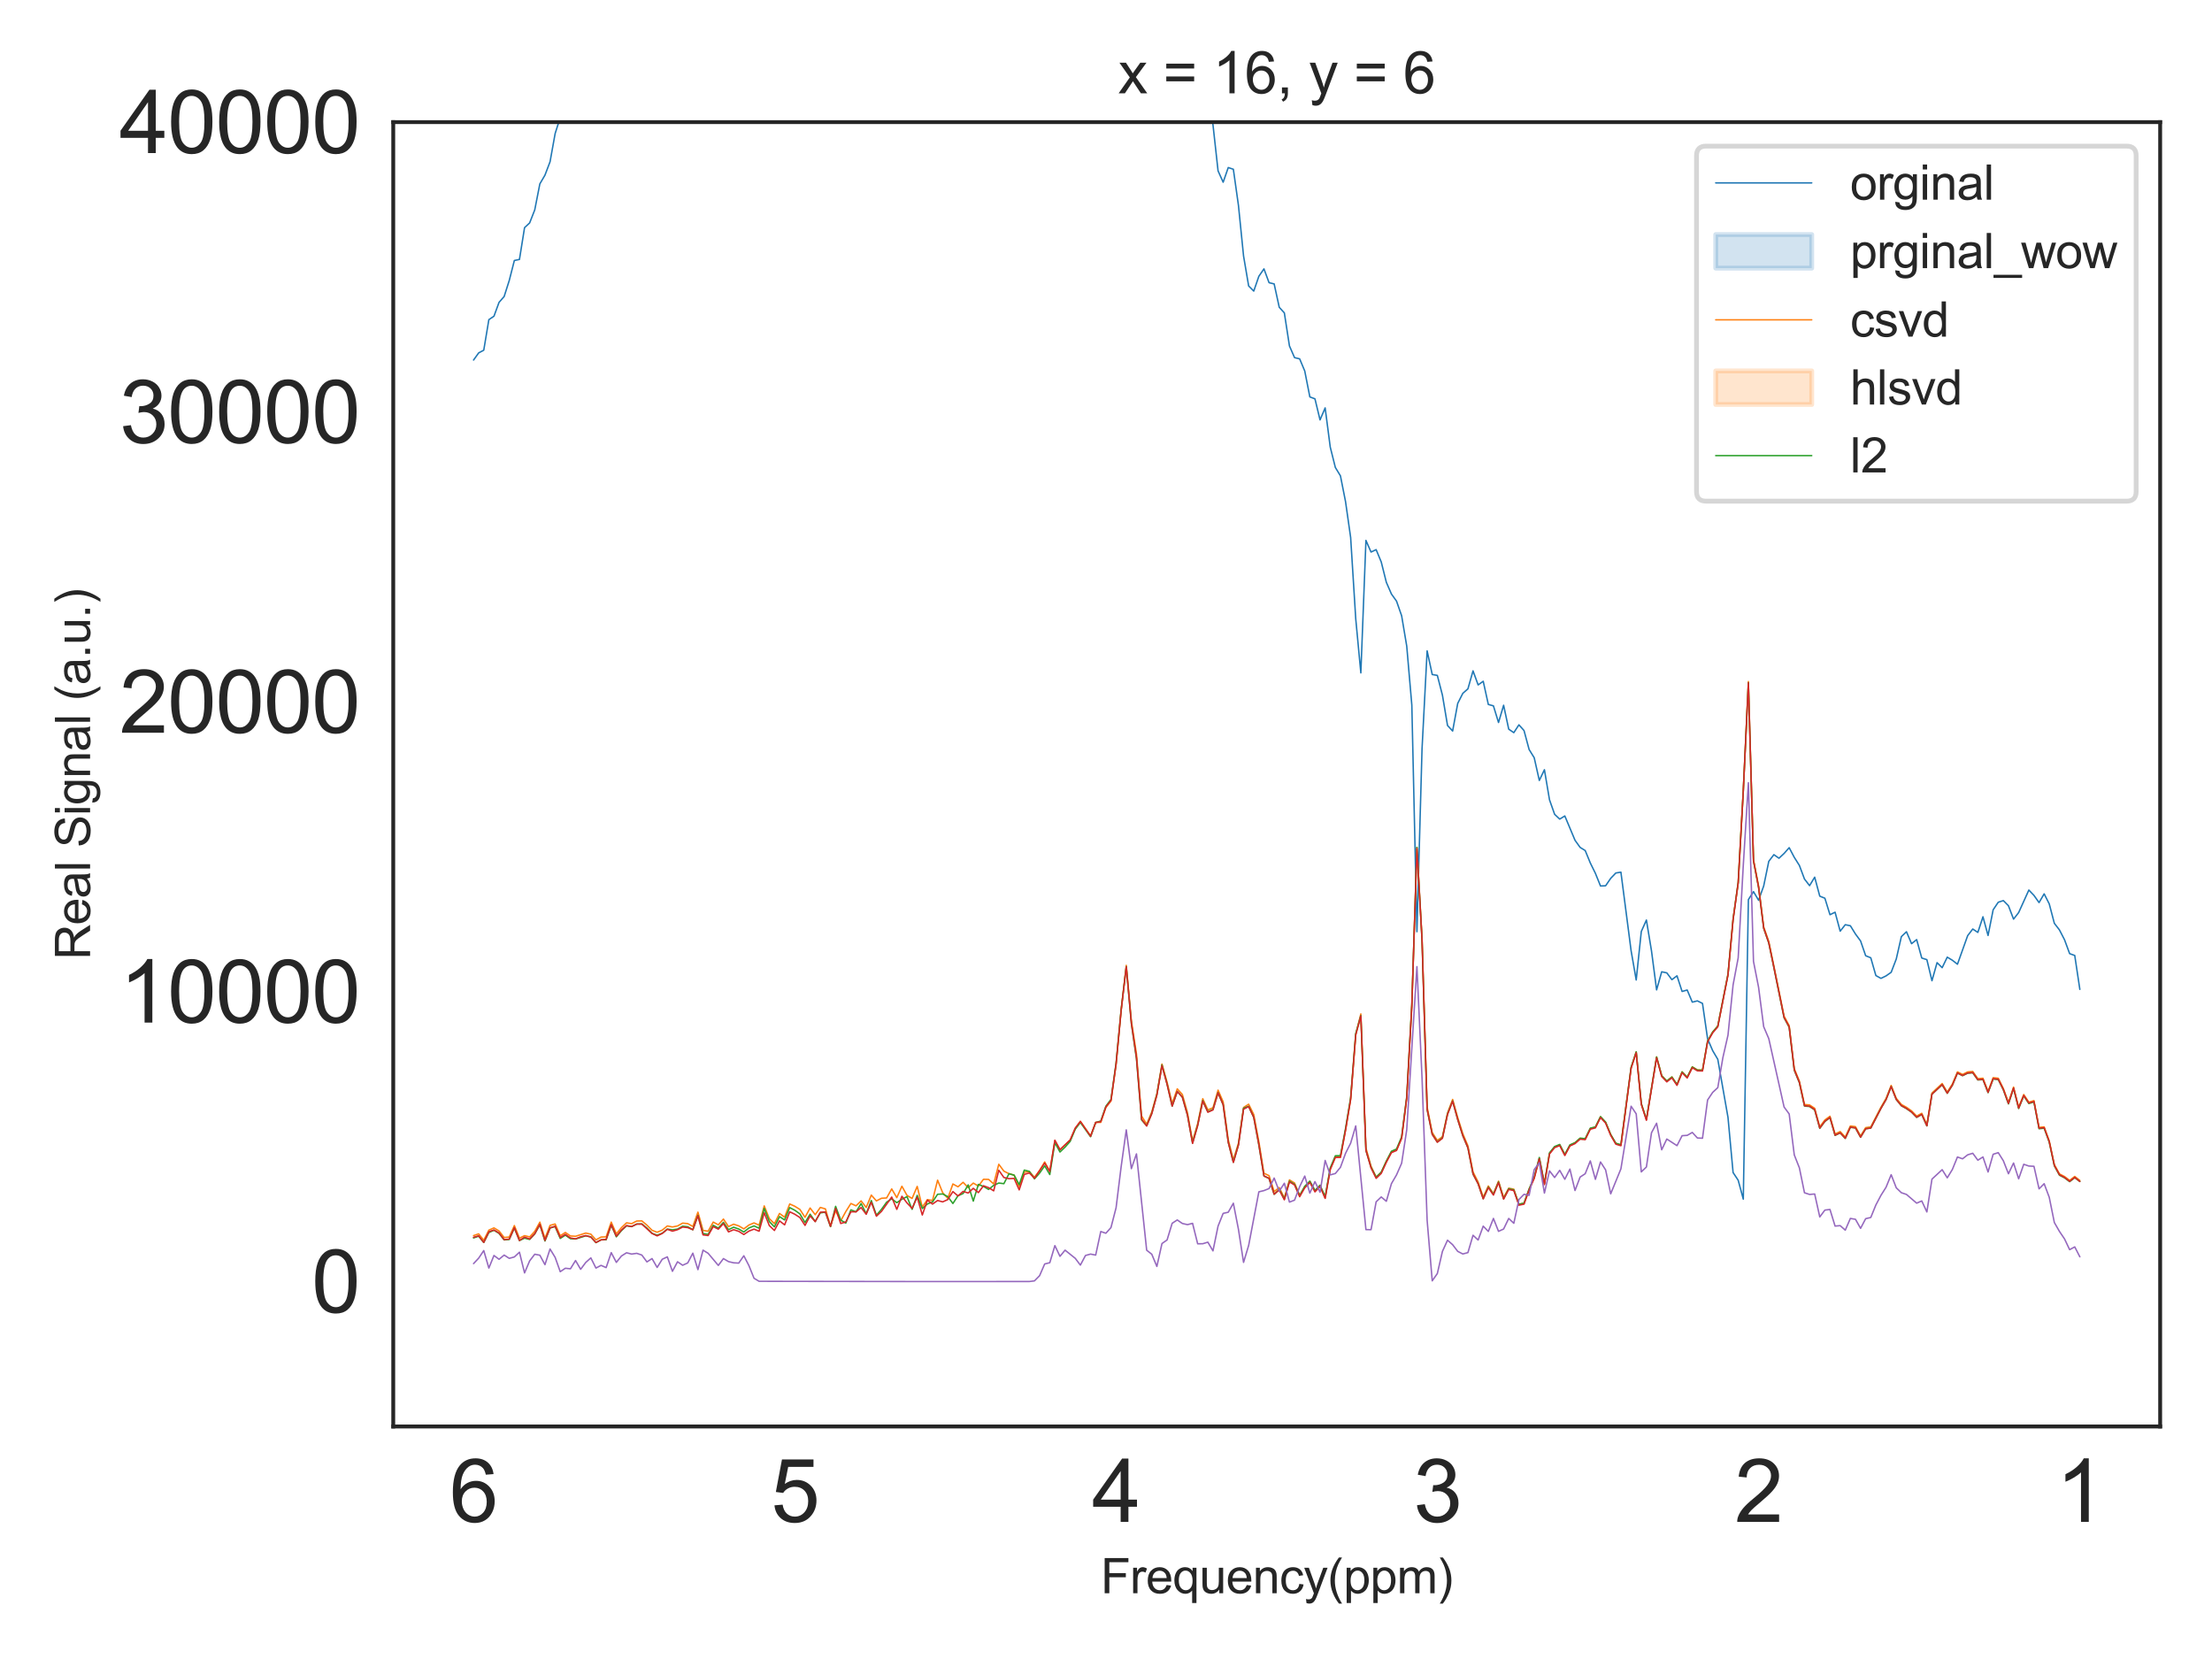 <?xml version="1.0" encoding="utf-8" standalone="no"?>
<!DOCTYPE svg PUBLIC "-//W3C//DTD SVG 1.1//EN"
  "http://www.w3.org/Graphics/SVG/1.1/DTD/svg11.dtd">
<svg xmlns:xlink="http://www.w3.org/1999/xlink" width="460.8pt" height="345.6pt" viewBox="0 0 460.8 345.6" xmlns="http://www.w3.org/2000/svg" version="1.1">
 <defs>
  <style type="text/css">*{stroke-linejoin: round; stroke-linecap: butt}</style>
 </defs>
 <g id="figure_1">
  <g id="patch_1">
   <path d="M 0 345.6 
L 460.8 345.6 
L 460.8 0 
L 0 0 
z
" style="fill: #ffffff"/>
  </g>
  <g id="axes_1">
   <g id="patch_2">
    <path d="M 81.92 297.16 
L 450 297.16 
L 450 25.44 
L 81.92 25.44 
z
" style="fill: #ffffff"/>
   </g>
   <g id="matplotlib.axis_1">
    <g id="xtick_1">
     <g id="text_1">
      <!-- 1 -->
      <g style="fill: #262626" transform="translate(428.264 317.044) scale(0.18 -0.18)">
       <defs>
        <path id="ArialMT-31" d="M 2384 0 
L 1822 0 
L 1822 3584 
Q 1619 3391 1289 3197 
Q 959 3003 697 2906 
L 697 3450 
Q 1169 3672 1522 3987 
Q 1875 4303 2022 4600 
L 2384 4600 
L 2384 0 
z
" transform="scale(0.016)"/>
       </defs>
       <use xlink:href="#ArialMT-31"/>
      </g>
     </g>
    </g>
    <g id="xtick_2">
     <g id="text_2">
      <!-- 2 -->
      <g style="fill: #262626" transform="translate(361.341 317.044) scale(0.18 -0.18)">
       <defs>
        <path id="ArialMT-32" d="M 3222 541 
L 3222 0 
L 194 0 
Q 188 203 259 391 
Q 375 700 629 1000 
Q 884 1300 1366 1694 
Q 2113 2306 2375 2664 
Q 2638 3022 2638 3341 
Q 2638 3675 2398 3904 
Q 2159 4134 1775 4134 
Q 1369 4134 1125 3890 
Q 881 3647 878 3216 
L 300 3275 
Q 359 3922 746 4261 
Q 1134 4600 1788 4600 
Q 2447 4600 2831 4234 
Q 3216 3869 3216 3328 
Q 3216 3053 3103 2787 
Q 2991 2522 2730 2228 
Q 2469 1934 1863 1422 
Q 1356 997 1212 845 
Q 1069 694 975 541 
L 3222 541 
z
" transform="scale(0.016)"/>
       </defs>
       <use xlink:href="#ArialMT-32"/>
      </g>
     </g>
    </g>
    <g id="xtick_3">
     <g id="text_3">
      <!-- 3 -->
      <g style="fill: #262626" transform="translate(294.417 317.044) scale(0.18 -0.18)">
       <defs>
        <path id="ArialMT-33" d="M 269 1209 
L 831 1284 
Q 928 806 1161 595 
Q 1394 384 1728 384 
Q 2125 384 2398 659 
Q 2672 934 2672 1341 
Q 2672 1728 2419 1979 
Q 2166 2231 1775 2231 
Q 1616 2231 1378 2169 
L 1441 2663 
Q 1497 2656 1531 2656 
Q 1891 2656 2178 2843 
Q 2466 3031 2466 3422 
Q 2466 3731 2256 3934 
Q 2047 4138 1716 4138 
Q 1388 4138 1169 3931 
Q 950 3725 888 3313 
L 325 3413 
Q 428 3978 793 4289 
Q 1159 4600 1703 4600 
Q 2078 4600 2393 4439 
Q 2709 4278 2876 4000 
Q 3044 3722 3044 3409 
Q 3044 3113 2884 2869 
Q 2725 2625 2413 2481 
Q 2819 2388 3044 2092 
Q 3269 1797 3269 1353 
Q 3269 753 2831 336 
Q 2394 -81 1725 -81 
Q 1122 -81 723 278 
Q 325 638 269 1209 
z
" transform="scale(0.016)"/>
       </defs>
       <use xlink:href="#ArialMT-33"/>
      </g>
     </g>
    </g>
    <g id="xtick_4">
     <g id="text_4">
      <!-- 4 -->
      <g style="fill: #262626" transform="translate(227.493 317.044) scale(0.18 -0.18)">
       <defs>
        <path id="ArialMT-34" d="M 2069 0 
L 2069 1097 
L 81 1097 
L 81 1613 
L 2172 4581 
L 2631 4581 
L 2631 1613 
L 3250 1613 
L 3250 1097 
L 2631 1097 
L 2631 0 
L 2069 0 
z
M 2069 1613 
L 2069 3678 
L 634 1613 
L 2069 1613 
z
" transform="scale(0.016)"/>
       </defs>
       <use xlink:href="#ArialMT-34"/>
      </g>
     </g>
    </g>
    <g id="xtick_5">
     <g id="text_5">
      <!-- 5 -->
      <g style="fill: #262626" transform="translate(160.57 317.044) scale(0.18 -0.18)">
       <defs>
        <path id="ArialMT-35" d="M 266 1200 
L 856 1250 
Q 922 819 1161 601 
Q 1400 384 1738 384 
Q 2144 384 2425 690 
Q 2706 997 2706 1503 
Q 2706 1984 2436 2262 
Q 2166 2541 1728 2541 
Q 1456 2541 1237 2417 
Q 1019 2294 894 2097 
L 366 2166 
L 809 4519 
L 3088 4519 
L 3088 3981 
L 1259 3981 
L 1013 2750 
Q 1425 3038 1878 3038 
Q 2478 3038 2890 2622 
Q 3303 2206 3303 1553 
Q 3303 931 2941 478 
Q 2500 -78 1738 -78 
Q 1113 -78 717 272 
Q 322 622 266 1200 
z
" transform="scale(0.016)"/>
       </defs>
       <use xlink:href="#ArialMT-35"/>
      </g>
     </g>
    </g>
    <g id="xtick_6">
     <g id="text_6">
      <!-- 6 -->
      <g style="fill: #262626" transform="translate(93.646 317.044) scale(0.18 -0.18)">
       <defs>
        <path id="ArialMT-36" d="M 3184 3459 
L 2625 3416 
Q 2550 3747 2413 3897 
Q 2184 4138 1850 4138 
Q 1581 4138 1378 3988 
Q 1113 3794 959 3422 
Q 806 3050 800 2363 
Q 1003 2672 1297 2822 
Q 1591 2972 1913 2972 
Q 2475 2972 2870 2558 
Q 3266 2144 3266 1488 
Q 3266 1056 3080 686 
Q 2894 316 2569 119 
Q 2244 -78 1831 -78 
Q 1128 -78 684 439 
Q 241 956 241 2144 
Q 241 3472 731 4075 
Q 1159 4600 1884 4600 
Q 2425 4600 2770 4297 
Q 3116 3994 3184 3459 
z
M 888 1484 
Q 888 1194 1011 928 
Q 1134 663 1356 523 
Q 1578 384 1822 384 
Q 2178 384 2434 671 
Q 2691 959 2691 1453 
Q 2691 1928 2437 2201 
Q 2184 2475 1800 2475 
Q 1419 2475 1153 2201 
Q 888 1928 888 1484 
z
" transform="scale(0.016)"/>
       </defs>
       <use xlink:href="#ArialMT-36"/>
      </g>
     </g>
    </g>
    <g id="text_7">
     <!-- Frequency(ppm) -->
     <g style="fill: #262626" transform="translate(229.283 331.901) scale(0.1 -0.1)">
      <defs>
       <path id="ArialMT-46" d="M 525 0 
L 525 4581 
L 3616 4581 
L 3616 4041 
L 1131 4041 
L 1131 2622 
L 3281 2622 
L 3281 2081 
L 1131 2081 
L 1131 0 
L 525 0 
z
" transform="scale(0.016)"/>
       <path id="ArialMT-72" d="M 416 0 
L 416 3319 
L 922 3319 
L 922 2816 
Q 1116 3169 1280 3281 
Q 1444 3394 1641 3394 
Q 1925 3394 2219 3213 
L 2025 2691 
Q 1819 2813 1613 2813 
Q 1428 2813 1281 2702 
Q 1134 2591 1072 2394 
Q 978 2094 978 1738 
L 978 0 
L 416 0 
z
" transform="scale(0.016)"/>
       <path id="ArialMT-65" d="M 2694 1069 
L 3275 997 
Q 3138 488 2766 206 
Q 2394 -75 1816 -75 
Q 1088 -75 661 373 
Q 234 822 234 1631 
Q 234 2469 665 2931 
Q 1097 3394 1784 3394 
Q 2450 3394 2872 2941 
Q 3294 2488 3294 1666 
Q 3294 1616 3291 1516 
L 816 1516 
Q 847 969 1125 678 
Q 1403 388 1819 388 
Q 2128 388 2347 550 
Q 2566 713 2694 1069 
z
M 847 1978 
L 2700 1978 
Q 2663 2397 2488 2606 
Q 2219 2931 1791 2931 
Q 1403 2931 1139 2672 
Q 875 2413 847 1978 
z
" transform="scale(0.016)"/>
       <path id="ArialMT-71" d="M 2538 -1272 
L 2538 353 
Q 2406 169 2170 47 
Q 1934 -75 1669 -75 
Q 1078 -75 651 397 
Q 225 869 225 1691 
Q 225 2191 398 2587 
Q 572 2984 901 3189 
Q 1231 3394 1625 3394 
Q 2241 3394 2594 2875 
L 2594 3319 
L 3100 3319 
L 3100 -1272 
L 2538 -1272 
z
M 803 1669 
Q 803 1028 1072 708 
Q 1341 388 1716 388 
Q 2075 388 2334 692 
Q 2594 997 2594 1619 
Q 2594 2281 2320 2615 
Q 2047 2950 1678 2950 
Q 1313 2950 1058 2639 
Q 803 2328 803 1669 
z
" transform="scale(0.016)"/>
       <path id="ArialMT-75" d="M 2597 0 
L 2597 488 
Q 2209 -75 1544 -75 
Q 1250 -75 995 37 
Q 741 150 617 320 
Q 494 491 444 738 
Q 409 903 409 1263 
L 409 3319 
L 972 3319 
L 972 1478 
Q 972 1038 1006 884 
Q 1059 663 1231 536 
Q 1403 409 1656 409 
Q 1909 409 2131 539 
Q 2353 669 2445 892 
Q 2538 1116 2538 1541 
L 2538 3319 
L 3100 3319 
L 3100 0 
L 2597 0 
z
" transform="scale(0.016)"/>
       <path id="ArialMT-6e" d="M 422 0 
L 422 3319 
L 928 3319 
L 928 2847 
Q 1294 3394 1984 3394 
Q 2284 3394 2536 3286 
Q 2788 3178 2913 3003 
Q 3038 2828 3088 2588 
Q 3119 2431 3119 2041 
L 3119 0 
L 2556 0 
L 2556 2019 
Q 2556 2363 2490 2533 
Q 2425 2703 2258 2804 
Q 2091 2906 1866 2906 
Q 1506 2906 1245 2678 
Q 984 2450 984 1813 
L 984 0 
L 422 0 
z
" transform="scale(0.016)"/>
       <path id="ArialMT-63" d="M 2588 1216 
L 3141 1144 
Q 3050 572 2676 248 
Q 2303 -75 1759 -75 
Q 1078 -75 664 370 
Q 250 816 250 1647 
Q 250 2184 428 2587 
Q 606 2991 970 3192 
Q 1334 3394 1763 3394 
Q 2303 3394 2647 3120 
Q 2991 2847 3088 2344 
L 2541 2259 
Q 2463 2594 2264 2762 
Q 2066 2931 1784 2931 
Q 1359 2931 1093 2626 
Q 828 2322 828 1663 
Q 828 994 1084 691 
Q 1341 388 1753 388 
Q 2084 388 2306 591 
Q 2528 794 2588 1216 
z
" transform="scale(0.016)"/>
       <path id="ArialMT-79" d="M 397 -1278 
L 334 -750 
Q 519 -800 656 -800 
Q 844 -800 956 -737 
Q 1069 -675 1141 -563 
Q 1194 -478 1313 -144 
Q 1328 -97 1363 -6 
L 103 3319 
L 709 3319 
L 1400 1397 
Q 1534 1031 1641 628 
Q 1738 1016 1872 1384 
L 2581 3319 
L 3144 3319 
L 1881 -56 
Q 1678 -603 1566 -809 
Q 1416 -1088 1222 -1217 
Q 1028 -1347 759 -1347 
Q 597 -1347 397 -1278 
z
" transform="scale(0.016)"/>
       <path id="ArialMT-28" d="M 1497 -1347 
Q 1031 -759 709 28 
Q 388 816 388 1659 
Q 388 2403 628 3084 
Q 909 3875 1497 4659 
L 1900 4659 
Q 1522 4009 1400 3731 
Q 1209 3300 1100 2831 
Q 966 2247 966 1656 
Q 966 153 1900 -1347 
L 1497 -1347 
z
" transform="scale(0.016)"/>
       <path id="ArialMT-70" d="M 422 -1272 
L 422 3319 
L 934 3319 
L 934 2888 
Q 1116 3141 1344 3267 
Q 1572 3394 1897 3394 
Q 2322 3394 2647 3175 
Q 2972 2956 3137 2557 
Q 3303 2159 3303 1684 
Q 3303 1175 3120 767 
Q 2938 359 2589 142 
Q 2241 -75 1856 -75 
Q 1575 -75 1351 44 
Q 1128 163 984 344 
L 984 -1272 
L 422 -1272 
z
M 931 1641 
Q 931 1000 1190 694 
Q 1450 388 1819 388 
Q 2194 388 2461 705 
Q 2728 1022 2728 1688 
Q 2728 2322 2467 2637 
Q 2206 2953 1844 2953 
Q 1484 2953 1207 2617 
Q 931 2281 931 1641 
z
" transform="scale(0.016)"/>
       <path id="ArialMT-6d" d="M 422 0 
L 422 3319 
L 925 3319 
L 925 2853 
Q 1081 3097 1340 3245 
Q 1600 3394 1931 3394 
Q 2300 3394 2536 3241 
Q 2772 3088 2869 2813 
Q 3263 3394 3894 3394 
Q 4388 3394 4653 3120 
Q 4919 2847 4919 2278 
L 4919 0 
L 4359 0 
L 4359 2091 
Q 4359 2428 4304 2576 
Q 4250 2725 4106 2815 
Q 3963 2906 3769 2906 
Q 3419 2906 3187 2673 
Q 2956 2441 2956 1928 
L 2956 0 
L 2394 0 
L 2394 2156 
Q 2394 2531 2256 2718 
Q 2119 2906 1806 2906 
Q 1569 2906 1367 2781 
Q 1166 2656 1075 2415 
Q 984 2175 984 1722 
L 984 0 
L 422 0 
z
" transform="scale(0.016)"/>
       <path id="ArialMT-29" d="M 791 -1347 
L 388 -1347 
Q 1322 153 1322 1656 
Q 1322 2244 1188 2822 
Q 1081 3291 891 3722 
Q 769 4003 388 4659 
L 791 4659 
Q 1378 3875 1659 3084 
Q 1900 2403 1900 1659 
Q 1900 816 1576 28 
Q 1253 -759 791 -1347 
z
" transform="scale(0.016)"/>
      </defs>
      <use xlink:href="#ArialMT-46"/>
      <use xlink:href="#ArialMT-72" x="61.084"/>
      <use xlink:href="#ArialMT-65" x="94.385"/>
      <use xlink:href="#ArialMT-71" x="150"/>
      <use xlink:href="#ArialMT-75" x="205.615"/>
      <use xlink:href="#ArialMT-65" x="261.23"/>
      <use xlink:href="#ArialMT-6e" x="316.846"/>
      <use xlink:href="#ArialMT-63" x="372.461"/>
      <use xlink:href="#ArialMT-79" x="422.461"/>
      <use xlink:href="#ArialMT-28" x="472.461"/>
      <use xlink:href="#ArialMT-70" x="505.762"/>
      <use xlink:href="#ArialMT-70" x="561.377"/>
      <use xlink:href="#ArialMT-6d" x="616.992"/>
      <use xlink:href="#ArialMT-29" x="700.293"/>
     </g>
    </g>
   </g>
   <g id="matplotlib.axis_2">
    <g id="ytick_1">
     <g id="text_8">
      <!-- 0 -->
      <g style="fill: #262626" transform="translate(64.91 273.411) scale(0.18 -0.18)">
       <defs>
        <path id="ArialMT-30" d="M 266 2259 
Q 266 3072 433 3567 
Q 600 4063 929 4331 
Q 1259 4600 1759 4600 
Q 2128 4600 2406 4451 
Q 2684 4303 2865 4023 
Q 3047 3744 3150 3342 
Q 3253 2941 3253 2259 
Q 3253 1453 3087 958 
Q 2922 463 2592 192 
Q 2263 -78 1759 -78 
Q 1097 -78 719 397 
Q 266 969 266 2259 
z
M 844 2259 
Q 844 1131 1108 757 
Q 1372 384 1759 384 
Q 2147 384 2411 759 
Q 2675 1134 2675 2259 
Q 2675 3391 2411 3762 
Q 2147 4134 1753 4134 
Q 1366 4134 1134 3806 
Q 844 3388 844 2259 
z
" transform="scale(0.016)"/>
       </defs>
       <use xlink:href="#ArialMT-30"/>
      </g>
     </g>
    </g>
    <g id="ytick_2">
     <g id="text_9">
      <!-- 10000 -->
      <g style="fill: #262626" transform="translate(24.872 213.029) scale(0.18 -0.18)">
       <use xlink:href="#ArialMT-31"/>
       <use xlink:href="#ArialMT-30" x="55.615"/>
       <use xlink:href="#ArialMT-30" x="111.23"/>
       <use xlink:href="#ArialMT-30" x="166.846"/>
       <use xlink:href="#ArialMT-30" x="222.461"/>
      </g>
     </g>
    </g>
    <g id="ytick_3">
     <g id="text_10">
      <!-- 20000 -->
      <g style="fill: #262626" transform="translate(24.872 152.646) scale(0.18 -0.18)">
       <use xlink:href="#ArialMT-32"/>
       <use xlink:href="#ArialMT-30" x="55.615"/>
       <use xlink:href="#ArialMT-30" x="111.23"/>
       <use xlink:href="#ArialMT-30" x="166.846"/>
       <use xlink:href="#ArialMT-30" x="222.461"/>
      </g>
     </g>
    </g>
    <g id="ytick_4">
     <g id="text_11">
      <!-- 30000 -->
      <g style="fill: #262626" transform="translate(24.872 92.264) scale(0.18 -0.18)">
       <use xlink:href="#ArialMT-33"/>
       <use xlink:href="#ArialMT-30" x="55.615"/>
       <use xlink:href="#ArialMT-30" x="111.23"/>
       <use xlink:href="#ArialMT-30" x="166.846"/>
       <use xlink:href="#ArialMT-30" x="222.461"/>
      </g>
     </g>
    </g>
    <g id="ytick_5">
     <g id="text_12">
      <!-- 40000 -->
      <g style="fill: #262626" transform="translate(24.872 31.882) scale(0.18 -0.18)">
       <use xlink:href="#ArialMT-34"/>
       <use xlink:href="#ArialMT-30" x="55.615"/>
       <use xlink:href="#ArialMT-30" x="111.23"/>
       <use xlink:href="#ArialMT-30" x="166.846"/>
       <use xlink:href="#ArialMT-30" x="222.461"/>
      </g>
     </g>
    </g>
    <g id="text_13">
     <!-- Real Signal (a.u.) -->
     <g style="fill: #262626" transform="translate(18.767 199.928) rotate(-90) scale(0.1 -0.1)">
      <defs>
       <path id="ArialMT-52" d="M 503 0 
L 503 4581 
L 2534 4581 
Q 3147 4581 3465 4457 
Q 3784 4334 3975 4021 
Q 4166 3709 4166 3331 
Q 4166 2844 3850 2509 
Q 3534 2175 2875 2084 
Q 3116 1969 3241 1856 
Q 3506 1613 3744 1247 
L 4541 0 
L 3778 0 
L 3172 953 
Q 2906 1366 2734 1584 
Q 2563 1803 2427 1890 
Q 2291 1978 2150 2013 
Q 2047 2034 1813 2034 
L 1109 2034 
L 1109 0 
L 503 0 
z
M 1109 2559 
L 2413 2559 
Q 2828 2559 3062 2645 
Q 3297 2731 3419 2920 
Q 3541 3109 3541 3331 
Q 3541 3656 3305 3865 
Q 3069 4075 2559 4075 
L 1109 4075 
L 1109 2559 
z
" transform="scale(0.016)"/>
       <path id="ArialMT-61" d="M 2588 409 
Q 2275 144 1986 34 
Q 1697 -75 1366 -75 
Q 819 -75 525 192 
Q 231 459 231 875 
Q 231 1119 342 1320 
Q 453 1522 633 1644 
Q 813 1766 1038 1828 
Q 1203 1872 1538 1913 
Q 2219 1994 2541 2106 
Q 2544 2222 2544 2253 
Q 2544 2597 2384 2738 
Q 2169 2928 1744 2928 
Q 1347 2928 1158 2789 
Q 969 2650 878 2297 
L 328 2372 
Q 403 2725 575 2942 
Q 747 3159 1072 3276 
Q 1397 3394 1825 3394 
Q 2250 3394 2515 3294 
Q 2781 3194 2906 3042 
Q 3031 2891 3081 2659 
Q 3109 2516 3109 2141 
L 3109 1391 
Q 3109 606 3145 398 
Q 3181 191 3288 0 
L 2700 0 
Q 2613 175 2588 409 
z
M 2541 1666 
Q 2234 1541 1622 1453 
Q 1275 1403 1131 1340 
Q 988 1278 909 1158 
Q 831 1038 831 891 
Q 831 666 1001 516 
Q 1172 366 1500 366 
Q 1825 366 2078 508 
Q 2331 650 2450 897 
Q 2541 1088 2541 1459 
L 2541 1666 
z
" transform="scale(0.016)"/>
       <path id="ArialMT-6c" d="M 409 0 
L 409 4581 
L 972 4581 
L 972 0 
L 409 0 
z
" transform="scale(0.016)"/>
       <path id="ArialMT-20" transform="scale(0.016)"/>
       <path id="ArialMT-53" d="M 288 1472 
L 859 1522 
Q 900 1178 1048 958 
Q 1197 738 1509 602 
Q 1822 466 2213 466 
Q 2559 466 2825 569 
Q 3091 672 3220 851 
Q 3350 1031 3350 1244 
Q 3350 1459 3225 1620 
Q 3100 1781 2813 1891 
Q 2628 1963 1997 2114 
Q 1366 2266 1113 2400 
Q 784 2572 623 2826 
Q 463 3081 463 3397 
Q 463 3744 659 4045 
Q 856 4347 1234 4503 
Q 1613 4659 2075 4659 
Q 2584 4659 2973 4495 
Q 3363 4331 3572 4012 
Q 3781 3694 3797 3291 
L 3216 3247 
Q 3169 3681 2898 3903 
Q 2628 4125 2100 4125 
Q 1550 4125 1298 3923 
Q 1047 3722 1047 3438 
Q 1047 3191 1225 3031 
Q 1400 2872 2139 2705 
Q 2878 2538 3153 2413 
Q 3553 2228 3743 1945 
Q 3934 1663 3934 1294 
Q 3934 928 3725 604 
Q 3516 281 3123 101 
Q 2731 -78 2241 -78 
Q 1619 -78 1198 103 
Q 778 284 539 648 
Q 300 1013 288 1472 
z
" transform="scale(0.016)"/>
       <path id="ArialMT-69" d="M 425 3934 
L 425 4581 
L 988 4581 
L 988 3934 
L 425 3934 
z
M 425 0 
L 425 3319 
L 988 3319 
L 988 0 
L 425 0 
z
" transform="scale(0.016)"/>
       <path id="ArialMT-67" d="M 319 -275 
L 866 -356 
Q 900 -609 1056 -725 
Q 1266 -881 1628 -881 
Q 2019 -881 2231 -725 
Q 2444 -569 2519 -288 
Q 2563 -116 2559 434 
Q 2191 0 1641 0 
Q 956 0 581 494 
Q 206 988 206 1678 
Q 206 2153 378 2554 
Q 550 2956 876 3175 
Q 1203 3394 1644 3394 
Q 2231 3394 2613 2919 
L 2613 3319 
L 3131 3319 
L 3131 450 
Q 3131 -325 2973 -648 
Q 2816 -972 2473 -1159 
Q 2131 -1347 1631 -1347 
Q 1038 -1347 672 -1080 
Q 306 -813 319 -275 
z
M 784 1719 
Q 784 1066 1043 766 
Q 1303 466 1694 466 
Q 2081 466 2343 764 
Q 2606 1063 2606 1700 
Q 2606 2309 2336 2618 
Q 2066 2928 1684 2928 
Q 1309 2928 1046 2623 
Q 784 2319 784 1719 
z
" transform="scale(0.016)"/>
       <path id="ArialMT-2e" d="M 581 0 
L 581 641 
L 1222 641 
L 1222 0 
L 581 0 
z
" transform="scale(0.016)"/>
      </defs>
      <use xlink:href="#ArialMT-52"/>
      <use xlink:href="#ArialMT-65" x="72.217"/>
      <use xlink:href="#ArialMT-61" x="127.832"/>
      <use xlink:href="#ArialMT-6c" x="183.447"/>
      <use xlink:href="#ArialMT-20" x="205.664"/>
      <use xlink:href="#ArialMT-53" x="233.447"/>
      <use xlink:href="#ArialMT-69" x="300.146"/>
      <use xlink:href="#ArialMT-67" x="322.363"/>
      <use xlink:href="#ArialMT-6e" x="377.979"/>
      <use xlink:href="#ArialMT-61" x="433.594"/>
      <use xlink:href="#ArialMT-6c" x="489.209"/>
      <use xlink:href="#ArialMT-20" x="511.426"/>
      <use xlink:href="#ArialMT-28" x="539.209"/>
      <use xlink:href="#ArialMT-61" x="572.51"/>
      <use xlink:href="#ArialMT-2e" x="628.125"/>
      <use xlink:href="#ArialMT-75" x="655.908"/>
      <use xlink:href="#ArialMT-2e" x="711.523"/>
      <use xlink:href="#ArialMT-29" x="739.307"/>
     </g>
    </g>
   </g>
   <g id="PolyCollection_1"/>
   <g id="PolyCollection_2"/>
   <g id="PolyCollection_3"/>
   <g id="PolyCollection_4"/>
   <g id="PolyCollection_5"/>
   <g id="line2d_1">
    <path d="M 433.269 206.102 
L 432.207 199.042 
L 431.145 198.663 
L 430.082 195.777 
L 429.02 193.719 
L 427.958 192.344 
L 426.895 188.298 
L 425.833 186.205 
L 424.771 188.024 
L 423.709 186.527 
L 422.646 185.416 
L 420.522 190.109 
L 419.459 191.47 
L 418.397 188.687 
L 417.335 187.612 
L 416.273 187.951 
L 415.21 189.528 
L 414.148 194.877 
L 413.086 190.983 
L 412.023 194.24 
L 410.961 193.531 
L 409.899 194.917 
L 407.774 200.867 
L 406.712 200.036 
L 405.65 199.393 
L 404.588 201.585 
L 403.525 200.539 
L 402.463 204.304 
L 401.401 199.913 
L 400.338 199.577 
L 399.276 195.737 
L 398.214 196.584 
L 397.152 194.102 
L 396.089 195.118 
L 395.027 199.776 
L 393.965 202.548 
L 392.902 203.295 
L 391.84 203.815 
L 390.778 203.225 
L 389.716 199.522 
L 388.653 199.098 
L 387.591 196.014 
L 386.529 194.576 
L 385.466 192.85 
L 384.404 192.634 
L 383.342 193.977 
L 382.28 190.03 
L 381.217 190.553 
L 380.155 187.115 
L 379.093 186.69 
L 378.031 182.733 
L 376.968 184.498 
L 375.906 183.12 
L 374.844 180.285 
L 373.781 178.6 
L 372.719 176.588 
L 371.657 177.79 
L 370.595 178.788 
L 369.532 178.042 
L 368.47 179.429 
L 367.408 184.571 
L 366.345 187.537 
L 365.283 185.743 
L 364.221 187.407 
L 363.159 249.802 
L 362.096 245.869 
L 361.034 244.264 
L 359.972 232.772 
L 357.847 220.678 
L 356.785 218.876 
L 355.723 216.408 
L 354.66 209.027 
L 353.598 208.501 
L 352.536 208.767 
L 351.474 206.24 
L 350.411 206.54 
L 349.349 203.284 
L 348.287 204.08 
L 347.224 202.666 
L 346.162 202.439 
L 345.1 206.211 
L 344.038 198.103 
L 342.975 191.662 
L 341.913 194.049 
L 340.851 204.148 
L 339.788 198.056 
L 337.664 181.687 
L 336.602 181.863 
L 335.539 182.974 
L 334.477 184.524 
L 333.415 184.565 
L 332.352 181.937 
L 331.29 179.771 
L 330.228 177.184 
L 329.166 176.529 
L 328.103 175.042 
L 325.979 169.977 
L 324.917 170.636 
L 323.854 169.631 
L 322.792 166.623 
L 321.73 160.348 
L 320.667 162.581 
L 319.605 157.856 
L 318.543 156.137 
L 317.481 152.185 
L 316.418 150.996 
L 315.356 152.625 
L 314.294 151.899 
L 313.231 146.918 
L 312.169 150.507 
L 311.107 147.042 
L 310.045 146.752 
L 308.982 141.925 
L 307.92 142.677 
L 306.858 139.752 
L 305.795 143.5 
L 304.733 144.431 
L 303.671 146.527 
L 302.609 152.282 
L 301.546 151.13 
L 300.484 144.813 
L 299.422 140.699 
L 298.36 140.515 
L 297.297 135.583 
L 296.235 156.006 
L 295.173 194.085 
L 294.11 146.891 
L 293.048 134.593 
L 291.986 128.278 
L 290.924 125.231 
L 289.861 123.744 
L 288.799 121.303 
L 287.737 117.065 
L 286.674 114.503 
L 285.612 115.002 
L 284.55 112.581 
L 283.488 140.175 
L 282.425 128.914 
L 281.363 111.959 
L 280.301 104.506 
L 279.238 99.129 
L 278.176 97.379 
L 277.114 93.134 
L 276.052 84.974 
L 274.989 87.47 
L 273.927 83.082 
L 272.865 82.684 
L 271.803 77.289 
L 270.74 74.751 
L 269.678 74.501 
L 268.616 72.069 
L 267.553 65.183 
L 266.491 64.015 
L 265.429 59.143 
L 264.367 58.891 
L 263.304 56.011 
L 262.242 57.557 
L 261.18 60.637 
L 260.117 59.573 
L 259.055 53.328 
L 257.993 42.801 
L 256.931 35.263 
L 255.868 34.905 
L 254.806 37.963 
L 253.744 35.591 
L 252.682 25.969 
L 251.619 20.42 
L 250.557 17.026 
L 249.495 5.158 
L 248.766 -1 
M 123.862 -1 
L 123.083 2.935 
L 122.021 5.581 
L 120.959 8.661 
L 119.897 15.163 
L 118.834 17.37 
L 117.772 20.418 
L 116.71 24.472 
L 115.647 27.812 
L 114.585 33.698 
L 113.523 36.489 
L 112.461 38.303 
L 111.398 43.722 
L 110.336 46.434 
L 109.274 47.425 
L 108.211 54.046 
L 107.149 54.267 
L 106.087 58.427 
L 105.025 61.765 
L 103.962 62.983 
L 102.9 65.871 
L 101.838 66.588 
L 100.775 72.952 
L 99.713 73.517 
L 98.651 75.003 
L 98.651 75.003 
" clip-path="url(#pb3470ee407)" style="fill: none; stroke: #1f77b4; stroke-width: 0.3; stroke-linecap: round"/>
   </g>
   <g id="line2d_2">
    <path d="M 433.269 245.912 
L 432.207 245.075 
L 431.145 245.899 
L 430.082 245.096 
L 429.02 244.54 
L 427.958 242.595 
L 426.895 237.656 
L 425.833 234.753 
L 424.771 234.854 
L 423.709 229.285 
L 422.646 229.603 
L 421.584 228.011 
L 420.522 230.646 
L 419.459 226.457 
L 418.397 229.679 
L 417.335 226.757 
L 416.273 224.617 
L 415.21 224.502 
L 414.148 227.346 
L 413.086 224.615 
L 412.023 224.701 
L 410.961 223.21 
L 409.899 223.3 
L 408.837 223.825 
L 407.774 223.291 
L 406.712 225.826 
L 405.65 227.5 
L 404.588 225.717 
L 402.463 227.705 
L 401.401 234.291 
L 400.338 231.917 
L 399.276 232.502 
L 398.214 231.418 
L 397.152 230.667 
L 396.089 230.078 
L 395.027 228.796 
L 393.965 226.118 
L 392.902 228.816 
L 391.84 230.651 
L 389.716 234.756 
L 388.653 234.904 
L 387.591 236.646 
L 386.529 234.701 
L 385.466 234.566 
L 384.404 236.87 
L 383.342 235.726 
L 382.28 236.227 
L 381.217 232.535 
L 380.155 233.311 
L 379.093 234.738 
L 378.031 230.878 
L 376.968 230.184 
L 375.906 230.08 
L 374.844 225.213 
L 373.781 222.61 
L 372.719 213.654 
L 371.657 211.685 
L 369.532 201.237 
L 368.47 196.129 
L 367.408 193.072 
L 366.345 184.555 
L 365.283 179.039 
L 364.221 141.98 
L 363.159 164.634 
L 362.096 183.791 
L 361.034 191.456 
L 359.972 202.959 
L 357.847 213.735 
L 356.785 214.987 
L 355.723 216.859 
L 354.66 222.908 
L 353.598 222.874 
L 352.536 222.241 
L 351.474 224.391 
L 350.411 223.279 
L 349.349 225.921 
L 348.287 224.338 
L 347.224 225.203 
L 346.162 224.046 
L 345.1 220.172 
L 342.975 233.21 
L 341.913 229.87 
L 340.851 219.14 
L 339.788 222.425 
L 337.664 238.547 
L 336.602 238.187 
L 335.539 236.316 
L 334.477 233.792 
L 333.415 232.659 
L 332.352 234.783 
L 331.29 235.102 
L 330.228 237.262 
L 329.166 237.151 
L 328.103 238.05 
L 327.041 238.601 
L 325.979 240.57 
L 324.917 238.514 
L 323.854 238.925 
L 322.792 240.277 
L 321.73 246.61 
L 320.667 241.299 
L 319.605 245.379 
L 318.543 247.727 
L 317.481 250.664 
L 316.418 250.854 
L 315.356 247.731 
L 314.294 247.523 
L 313.231 249.44 
L 312.169 246.057 
L 311.107 248.666 
L 310.045 247.062 
L 308.982 249.382 
L 307.92 246.239 
L 306.858 244.129 
L 305.795 238.697 
L 304.733 236.175 
L 303.671 232.807 
L 302.609 229.033 
L 301.546 231.845 
L 300.484 236.798 
L 299.422 237.569 
L 298.36 235.928 
L 297.297 230.626 
L 296.235 195.381 
L 295.173 176.54 
L 294.11 209.538 
L 293.048 228.719 
L 291.986 237.043 
L 290.924 239.541 
L 289.861 239.968 
L 288.799 241.914 
L 287.737 244.23 
L 286.674 245.22 
L 285.612 242.936 
L 284.55 239.159 
L 283.488 211.221 
L 282.425 215.491 
L 281.363 228.985 
L 280.301 235.395 
L 279.238 241.024 
L 278.176 241.021 
L 277.114 243.526 
L 276.052 249.565 
L 274.989 246.908 
L 273.927 248.07 
L 272.865 246.069 
L 271.803 247.283 
L 270.74 248.964 
L 269.678 246.442 
L 268.616 245.799 
L 267.553 249.529 
L 266.491 247.404 
L 265.429 248.221 
L 264.367 244.907 
L 263.304 244.409 
L 262.242 237.827 
L 261.18 232.187 
L 260.117 230.024 
L 259.055 230.704 
L 257.993 238.116 
L 256.931 241.623 
L 255.868 237.411 
L 254.806 229.536 
L 253.744 227.096 
L 252.682 230.769 
L 251.619 231.214 
L 250.557 228.88 
L 249.495 234.08 
L 248.432 237.728 
L 247.37 231.773 
L 246.308 228.01 
L 245.246 226.826 
L 244.183 229.885 
L 243.121 225.434 
L 242.059 221.669 
L 240.996 227.839 
L 239.934 231.63 
L 238.872 234.192 
L 237.81 232.477 
L 236.747 219.55 
L 235.685 212.616 
L 234.623 201.1 
L 233.56 210.447 
L 232.498 221.75 
L 231.436 229.351 
L 230.374 230.696 
L 229.311 233.813 
L 228.249 233.808 
L 227.187 236.625 
L 225.062 233.591 
L 224 235.076 
L 222.938 237.515 
L 220.813 239.515 
L 219.751 237.625 
L 218.689 243.991 
L 217.626 242.057 
L 216.564 243.832 
L 215.502 245.242 
L 214.439 244.101 
L 213.377 244.154 
L 212.315 247.193 
L 211.253 244.81 
L 210.19 244.505 
L 209.128 243.966 
L 208.066 242.54 
L 207.003 246.634 
L 205.941 245.687 
L 204.879 245.665 
L 203.817 247.076 
L 202.754 246.458 
L 201.692 247.414 
L 200.63 246.297 
L 199.568 247.23 
L 198.505 246.645 
L 197.443 249.63 
L 196.381 248.471 
L 195.318 245.853 
L 194.256 250.092 
L 193.194 249.905 
L 192.132 251.457 
L 191.069 247.15 
L 190.007 249.654 
L 188.945 249.021 
L 187.882 247.117 
L 186.82 249.492 
L 185.758 247.676 
L 184.696 249.559 
L 183.633 249.62 
L 182.571 250.169 
L 181.509 248.963 
L 180.446 251.535 
L 179.384 250.163 
L 178.322 251.198 
L 177.26 250.707 
L 176.197 252.39 
L 175.135 254.332 
L 174.073 252.235 
L 173.011 255.435 
L 171.948 251.833 
L 170.886 251.53 
L 169.824 253.043 
L 168.761 251.649 
L 167.699 253.588 
L 166.637 251.947 
L 165.575 251.291 
L 164.512 250.811 
L 163.45 253.563 
L 162.388 252.785 
L 161.325 254.915 
L 160.263 253.861 
L 159.201 251.213 
L 158.139 255.227 
L 157.076 254.755 
L 156.014 255.194 
L 154.952 255.999 
L 153.889 255.37 
L 152.827 255.022 
L 151.765 255.523 
L 150.703 253.956 
L 149.64 255.147 
L 148.578 254.582 
L 147.516 256.482 
L 146.454 256.312 
L 145.391 252.518 
L 144.329 255.495 
L 143.267 254.9 
L 142.204 254.797 
L 141.142 255.389 
L 140.08 255.601 
L 139.018 255.388 
L 137.955 256.258 
L 136.893 256.697 
L 135.831 256.292 
L 134.768 255.219 
L 133.706 254.334 
L 132.644 254.363 
L 131.582 254.907 
L 130.519 254.74 
L 129.457 255.74 
L 128.395 257.039 
L 127.332 254.587 
L 126.27 257.66 
L 125.208 257.705 
L 124.146 258.283 
L 123.083 257.098 
L 122.021 256.872 
L 119.897 257.542 
L 118.834 257.471 
L 117.772 256.746 
L 116.71 257.432 
L 115.647 254.981 
L 114.585 255.273 
L 113.523 257.975 
L 112.461 254.598 
L 111.398 256.517 
L 110.336 257.671 
L 109.274 257.409 
L 108.211 257.93 
L 107.149 255.311 
L 106.087 257.696 
L 105.025 257.794 
L 103.962 256.436 
L 102.9 255.792 
L 101.838 256.257 
L 100.775 258.357 
L 99.713 257.038 
L 98.651 257.398 
L 98.651 257.398 
" clip-path="url(#pb3470ee407)" style="fill: none; stroke: #ff7f0e; stroke-width: 0.3; stroke-linecap: round"/>
   </g>
   <g id="line2d_3">
    <path d="M 433.269 246.129 
L 432.207 245.335 
L 431.145 246.161 
L 430.082 245.367 
L 429.02 244.817 
L 427.958 242.873 
L 426.895 237.937 
L 425.833 235.036 
L 424.771 235.138 
L 423.709 229.569 
L 422.646 229.889 
L 421.584 228.295 
L 420.522 230.929 
L 419.459 226.734 
L 418.397 229.965 
L 417.335 227.043 
L 416.273 224.902 
L 415.21 224.785 
L 414.148 227.617 
L 413.086 224.897 
L 412.023 224.974 
L 410.961 223.484 
L 409.899 223.571 
L 408.837 224.086 
L 407.774 223.541 
L 406.712 226.08 
L 405.65 227.757 
L 404.588 225.964 
L 402.463 227.937 
L 401.401 234.542 
L 400.338 232.171 
L 399.276 232.776 
L 398.214 231.688 
L 397.152 230.949 
L 396.089 230.355 
L 395.027 229.05 
L 393.965 226.358 
L 392.902 229.047 
L 391.84 230.874 
L 389.716 234.998 
L 388.653 235.148 
L 387.591 236.908 
L 386.529 234.975 
L 385.466 234.851 
L 384.404 237.152 
L 383.342 236 
L 382.28 236.525 
L 381.217 232.832 
L 380.155 233.626 
L 379.093 235.055 
L 378.031 231.213 
L 376.968 230.511 
L 375.906 230.414 
L 374.844 225.556 
L 373.781 222.958 
L 372.719 214.002 
L 371.657 212.031 
L 369.532 201.576 
L 368.47 196.461 
L 367.408 193.388 
L 366.345 184.855 
L 365.283 179.34 
L 364.221 142.22 
L 363.159 164.687 
L 362.096 183.851 
L 361.034 191.472 
L 359.972 202.959 
L 357.847 213.746 
L 356.785 214.993 
L 355.723 216.86 
L 354.66 222.957 
L 353.598 222.921 
L 352.536 222.273 
L 351.474 224.397 
L 350.411 223.302 
L 349.349 225.938 
L 348.287 224.365 
L 347.224 225.201 
L 346.162 224.106 
L 345.1 220.186 
L 342.975 233.191 
L 341.913 229.916 
L 340.851 219.122 
L 339.788 222.32 
L 337.664 238.459 
L 336.602 238.155 
L 335.539 236.35 
L 334.477 233.759 
L 333.415 232.606 
L 332.352 234.771 
L 331.29 235.01 
L 330.228 237.195 
L 329.166 237.097 
L 328.103 238.04 
L 327.041 238.493 
L 325.979 240.485 
L 324.917 238.408 
L 323.854 238.844 
L 322.792 240.152 
L 321.73 246.553 
L 320.667 241.123 
L 319.605 245.201 
L 318.543 247.683 
L 317.481 250.63 
L 316.418 250.865 
L 315.356 247.87 
L 314.294 247.628 
L 313.231 249.73 
L 312.169 246.232 
L 311.107 248.805 
L 310.045 247.276 
L 308.982 249.699 
L 307.92 246.592 
L 306.858 244.587 
L 305.795 239.13 
L 304.733 236.603 
L 303.671 233.219 
L 302.609 229.351 
L 301.546 232.05 
L 300.484 237.011 
L 299.422 237.894 
L 298.36 236.264 
L 297.297 231.144 
L 296.235 195.88 
L 295.173 176.508 
L 294.11 209.211 
L 293.048 228.43 
L 291.986 236.816 
L 290.924 239.354 
L 289.861 239.825 
L 288.799 241.875 
L 287.737 244.183 
L 286.674 245.229 
L 285.612 243.152 
L 284.55 239.673 
L 283.488 211.573 
L 282.425 215.294 
L 281.363 228.669 
L 280.301 235.061 
L 279.238 240.739 
L 278.176 240.769 
L 277.114 243.291 
L 276.052 249.279 
L 274.989 246.919 
L 273.927 247.994 
L 272.865 246.062 
L 271.803 247.112 
L 270.74 249.09 
L 269.678 246.715 
L 268.616 246.058 
L 267.553 249.794 
L 266.491 247.778 
L 265.429 248.794 
L 264.367 245.496 
L 263.304 244.985 
L 262.242 238.529 
L 261.18 232.773 
L 260.117 230.461 
L 259.055 230.858 
L 257.993 238.413 
L 256.931 242.112 
L 255.868 237.952 
L 254.806 230.145 
L 253.744 227.624 
L 252.682 231.114 
L 251.619 231.614 
L 250.557 229.285 
L 249.495 234.367 
L 248.432 238.106 
L 247.37 232.293 
L 246.308 228.546 
L 245.246 227.38 
L 244.183 230.431 
L 243.121 225.815 
L 242.059 221.849 
L 240.996 228.015 
L 239.934 231.931 
L 238.872 234.504 
L 237.81 233.306 
L 236.747 220.577 
L 235.685 213.249 
L 234.623 201.365 
L 233.56 210.27 
L 232.498 221.462 
L 231.436 229.027 
L 230.374 230.44 
L 229.311 233.524 
L 228.249 233.851 
L 227.187 236.8 
L 225.062 233.825 
L 224 235.213 
L 222.938 237.767 
L 221.875 238.958 
L 220.813 239.98 
L 219.751 238.021 
L 218.689 244.68 
L 217.626 242.869 
L 216.564 244.376 
L 215.502 245.572 
L 214.439 244.02 
L 213.377 243.751 
L 212.315 246.781 
L 211.253 244.799 
L 210.19 244.508 
L 209.128 246.581 
L 208.066 246.447 
L 207.003 246.93 
L 205.941 247.781 
L 204.879 247.161 
L 203.817 246.726 
L 202.754 250.212 
L 201.692 246.835 
L 200.63 248.631 
L 199.568 249.104 
L 198.505 250.709 
L 197.443 249.284 
L 196.381 248.726 
L 195.318 248.787 
L 194.256 250.399 
L 193.194 250.811 
L 192.132 251.765 
L 191.069 249.017 
L 190.007 251.923 
L 188.945 249.287 
L 187.882 249.822 
L 186.82 250.544 
L 185.758 249.717 
L 184.696 250.445 
L 183.633 251.92 
L 182.571 253.151 
L 181.509 250.099 
L 180.446 252.84 
L 179.384 250.731 
L 178.322 252.439 
L 177.26 252.036 
L 176.197 254.79 
L 175.135 254.162 
L 174.073 251.304 
L 173.011 255.533 
L 171.948 252.53 
L 170.886 252.661 
L 169.824 254.456 
L 168.761 252.936 
L 167.699 254.68 
L 166.637 252.88 
L 165.575 252.118 
L 164.512 251.565 
L 163.45 254.142 
L 162.388 253.439 
L 161.325 255.572 
L 160.263 254.472 
L 159.201 251.743 
L 158.139 255.865 
L 157.076 255.378 
L 156.014 255.815 
L 154.952 256.649 
L 153.889 256.024 
L 152.827 255.655 
L 151.765 256.163 
L 150.703 254.639 
L 149.64 255.828 
L 148.578 255.251 
L 147.516 257.151 
L 146.454 256.96 
L 145.391 253.2 
L 144.329 256.175 
L 143.267 255.555 
L 142.204 255.443 
L 141.142 256.04 
L 140.08 256.192 
L 139.018 256.042 
L 137.955 256.904 
L 136.893 257.313 
L 135.831 256.933 
L 134.768 255.834 
L 133.706 254.956 
L 132.644 254.986 
L 131.582 255.53 
L 130.519 255.361 
L 129.457 256.358 
L 128.395 257.652 
L 127.332 255.194 
L 126.27 258.261 
L 125.208 258.287 
L 124.146 258.868 
L 123.083 257.653 
L 122.021 257.451 
L 119.897 258.102 
L 118.834 258.04 
L 117.772 257.308 
L 116.71 257.988 
L 115.647 255.535 
L 114.585 255.8 
L 113.523 258.521 
L 112.461 255.137 
L 111.398 257.04 
L 110.336 258.201 
L 109.274 257.929 
L 108.211 258.432 
L 107.149 255.826 
L 106.087 258.206 
L 105.025 258.294 
L 103.962 256.94 
L 102.9 256.287 
L 101.838 256.756 
L 100.775 258.829 
L 99.713 257.524 
L 98.651 257.886 
L 98.651 257.886 
" clip-path="url(#pb3470ee407)" style="fill: none; stroke: #2ca02c; stroke-width: 0.3; stroke-linecap: round"/>
   </g>
   <g id="line2d_4">
    <path d="M 433.269 246.113 
L 432.207 245.266 
L 431.145 246.091 
L 430.082 245.279 
L 429.02 244.717 
L 427.958 242.77 
L 426.895 237.823 
L 425.833 234.919 
L 424.771 235.03 
L 423.709 229.465 
L 422.646 229.781 
L 421.584 228.2 
L 420.522 230.84 
L 419.459 226.658 
L 418.397 229.873 
L 417.335 226.952 
L 416.273 224.816 
L 415.21 224.706 
L 414.148 227.558 
L 413.086 224.825 
L 412.023 224.916 
L 410.961 223.426 
L 409.899 223.518 
L 408.837 224.046 
L 407.774 223.514 
L 406.712 226.051 
L 405.65 227.725 
L 404.588 225.943 
L 402.463 227.932 
L 401.401 234.521 
L 400.338 232.148 
L 399.276 232.734 
L 398.214 231.651 
L 397.152 230.9 
L 396.089 230.313 
L 395.027 229.033 
L 393.965 226.354 
L 392.902 229.052 
L 391.84 230.887 
L 389.716 234.997 
L 388.653 235.146 
L 387.591 236.891 
L 386.529 234.948 
L 385.466 234.814 
L 384.404 237.12 
L 383.342 235.977 
L 382.28 236.478 
L 381.217 232.788 
L 380.155 233.563 
L 379.093 234.992 
L 378.031 231.129 
L 376.968 230.439 
L 375.906 230.335 
L 374.844 225.467 
L 373.781 222.864 
L 372.719 213.91 
L 371.657 211.946 
L 369.532 201.504 
L 368.47 196.399 
L 367.408 193.345 
L 366.345 184.829 
L 365.283 179.314 
L 364.221 142.246 
L 363.159 164.824 
L 362.096 183.986 
L 361.034 191.627 
L 359.972 203.122 
L 357.847 213.906 
L 356.785 215.156 
L 355.723 217.026 
L 354.66 223.103 
L 353.598 223.069 
L 352.536 222.428 
L 351.474 224.565 
L 350.411 223.464 
L 349.349 226.103 
L 348.287 224.527 
L 347.224 225.376 
L 346.162 224.254 
L 345.1 220.356 
L 342.975 233.377 
L 341.913 230.075 
L 340.851 219.309 
L 339.788 222.54 
L 337.664 238.676 
L 336.602 238.352 
L 335.539 236.52 
L 334.477 233.958 
L 333.415 232.814 
L 332.352 234.964 
L 331.29 235.235 
L 330.228 237.412 
L 329.166 237.31 
L 328.103 238.236 
L 327.041 238.728 
L 325.979 240.713 
L 324.917 238.645 
L 323.854 239.073 
L 322.792 240.397 
L 321.73 246.776 
L 320.667 241.387 
L 319.605 245.467 
L 318.543 247.904 
L 317.481 250.849 
L 316.418 251.067 
L 315.356 248.012 
L 314.294 247.789 
L 313.231 249.788 
L 312.169 246.359 
L 311.107 248.952 
L 310.045 247.384 
L 308.982 249.746 
L 307.92 246.617 
L 306.858 244.536 
L 305.795 239.101 
L 304.733 236.58 
L 303.671 233.21 
L 302.609 229.408 
L 301.546 232.174 
L 300.484 237.133 
L 299.422 237.952 
L 298.36 236.317 
L 297.297 231.07 
L 296.235 195.824 
L 295.173 176.752 
L 294.11 209.556 
L 293.048 228.767 
L 291.986 237.136 
L 290.924 239.664 
L 289.861 240.121 
L 288.799 242.133 
L 287.737 244.445 
L 286.674 245.47 
L 285.612 243.295 
L 284.55 239.638 
L 283.488 211.643 
L 282.425 215.619 
L 281.363 229.035 
L 280.301 235.434 
L 279.238 241.099 
L 278.176 241.12 
L 277.114 243.639 
L 276.052 249.646 
L 274.989 247.174 
L 273.927 248.287 
L 272.865 246.328 
L 271.803 247.445 
L 270.74 249.3 
L 269.678 246.854 
L 268.616 246.205 
L 267.553 249.94 
L 266.491 247.868 
L 265.429 248.772 
L 264.367 245.466 
L 263.304 244.964 
L 262.242 238.432 
L 261.18 232.75 
L 260.117 230.522 
L 259.055 231.06 
L 257.993 238.549 
L 256.931 242.15 
L 255.868 237.962 
L 254.806 230.117 
L 253.744 227.641 
L 252.682 231.224 
L 251.619 231.696 
L 250.557 229.363 
L 249.495 234.501 
L 248.432 238.195 
L 247.37 232.31 
L 246.308 228.552 
L 245.246 227.375 
L 244.183 230.426 
L 243.121 225.883 
L 242.059 222 
L 240.996 228.162 
L 239.934 232.016 
L 238.872 234.576 
L 237.81 233.133 
L 236.747 220.3 
L 235.685 213.144 
L 234.623 201.402 
L 233.56 210.468 
L 232.498 221.683 
L 231.436 229.24 
L 230.374 230.6 
L 229.311 233.667 
L 228.249 233.836 
L 227.187 236.701 
L 225.062 233.62 
L 224 234.991 
L 222.938 237.454 
L 220.813 239.498 
L 219.751 237.527 
L 218.689 244.046 
L 217.626 242.297 
L 215.502 245.453 
L 214.439 244.354 
L 213.377 244.645 
L 212.315 247.874 
L 211.253 245.48 
L 210.19 245.538 
L 209.128 245.295 
L 208.066 243.786 
L 207.003 248.071 
L 205.941 247.411 
L 204.879 247.015 
L 203.817 248.436 
L 202.754 247.548 
L 201.692 248.524 
L 200.63 248.193 
L 199.568 249.134 
L 198.505 248.234 
L 197.443 249.889 
L 196.381 250.371 
L 195.318 250.086 
L 194.256 250.835 
L 193.194 250.009 
L 192.132 253.105 
L 191.069 249.393 
L 190.007 251.732 
L 188.945 250.59 
L 187.882 249.206 
L 186.82 251.931 
L 185.758 249.37 
L 183.633 252.345 
L 182.571 253.355 
L 181.509 250.456 
L 180.446 252.949 
L 179.384 251.554 
L 178.322 252.452 
L 177.26 252.443 
L 176.197 254.55 
L 175.135 254.88 
L 174.073 251.738 
L 173.011 255.455 
L 171.948 252.479 
L 170.886 252.527 
L 169.824 254.489 
L 168.761 253.282 
L 167.699 255.273 
L 166.637 253.634 
L 165.575 252.949 
L 164.512 252.442 
L 163.45 255.157 
L 162.388 254.333 
L 161.325 256.33 
L 160.263 255.318 
L 159.201 252.625 
L 158.139 256.485 
L 157.076 256.049 
L 156.014 256.461 
L 154.952 257.173 
L 153.889 256.506 
L 152.827 256.168 
L 151.765 256.627 
L 150.703 254.895 
L 149.64 256.061 
L 148.578 255.521 
L 147.516 257.389 
L 146.454 257.248 
L 145.391 253.274 
L 144.329 256.175 
L 143.267 255.733 
L 142.204 255.624 
L 141.142 256.168 
L 140.08 256.471 
L 139.018 256.082 
L 137.955 256.958 
L 136.893 257.458 
L 135.831 256.944 
L 133.706 255.006 
L 132.644 255.003 
L 131.582 255.505 
L 130.519 255.31 
L 129.457 256.243 
L 128.395 257.516 
L 127.332 255.119 
L 126.27 258.186 
L 125.208 258.289 
L 124.146 258.833 
L 123.083 257.709 
L 122.021 257.39 
L 120.959 257.654 
L 119.897 258.082 
L 118.834 257.892 
L 117.772 257.137 
L 116.71 257.798 
L 115.647 255.433 
L 114.585 255.804 
L 113.523 258.4 
L 112.461 255.049 
L 111.398 257.007 
L 110.336 258.106 
L 109.274 257.713 
L 108.211 258.42 
L 107.149 255.744 
L 106.087 258.124 
L 105.025 258.242 
L 103.962 256.849 
L 102.9 256.225 
L 101.838 256.596 
L 100.775 258.813 
L 99.713 257.443 
L 98.651 257.752 
L 98.651 257.752 
" clip-path="url(#pb3470ee407)" style="fill: none; stroke: #d62728; stroke-width: 0.3; stroke-linecap: round"/>
   </g>
   <g id="line2d_5">
    <path d="M 433.269 261.814 
L 432.207 259.749 
L 431.145 260.33 
L 430.082 258.095 
L 429.02 256.523 
L 427.958 254.675 
L 426.895 249.42 
L 425.833 246.586 
L 424.771 247.658 
L 423.709 242.962 
L 422.646 242.907 
L 421.584 242.54 
L 420.522 245.564 
L 419.459 242.28 
L 418.397 244.515 
L 417.335 241.808 
L 416.273 240.119 
L 415.21 240.455 
L 414.148 244.147 
L 413.086 241.021 
L 412.023 241.687 
L 410.961 240.247 
L 409.899 240.573 
L 408.837 241.401 
L 407.774 241.025 
L 406.712 243.626 
L 405.65 245.361 
L 404.588 243.665 
L 402.463 245.632 
L 401.401 252.471 
L 400.338 250.178 
L 399.276 250.641 
L 397.152 248.822 
L 396.089 248.463 
L 395.027 247.444 
L 393.965 244.714 
L 392.902 247.319 
L 391.84 249.006 
L 390.778 251.018 
L 389.716 253.625 
L 388.653 253.869 
L 387.591 255.889 
L 386.529 254.004 
L 385.466 253.822 
L 384.404 256.261 
L 383.342 255.32 
L 382.28 255.416 
L 381.217 251.953 
L 380.155 252.086 
L 379.093 253.511 
L 378.031 248.728 
L 376.968 248.826 
L 375.906 248.474 
L 374.844 243.286 
L 373.781 240.585 
L 372.719 232.062 
L 371.657 230.611 
L 368.47 216.369 
L 367.408 213.881 
L 366.345 205.684 
L 365.283 200.275 
L 364.221 163.05 
L 363.159 180.261 
L 362.096 199.537 
L 361.034 205.171 
L 359.972 215.639 
L 358.909 220.317 
L 357.847 226.573 
L 356.785 227.558 
L 355.723 229.144 
L 354.66 237.116 
L 353.598 237.061 
L 352.536 235.905 
L 351.474 236.519 
L 350.411 236.588 
L 349.349 238.659 
L 347.224 237.28 
L 346.162 239.522 
L 345.1 233.988 
L 344.038 235.973 
L 342.975 243.111 
L 341.913 244.129 
L 340.851 232.04 
L 339.788 230.449 
L 337.664 243.492 
L 335.539 248.694 
L 334.477 243.705 
L 333.415 242.058 
L 332.352 245.681 
L 331.29 241.836 
L 330.228 244.509 
L 329.166 245.204 
L 328.103 248.006 
L 327.041 243.543 
L 325.979 245.666 
L 324.917 243.803 
L 323.854 245.296 
L 322.792 243.906 
L 321.73 248.537 
L 320.667 242.218 
L 319.605 243.639 
L 318.543 249.004 
L 317.481 248.791 
L 316.418 249.885 
L 315.356 254.831 
L 314.294 253.826 
L 313.231 256.025 
L 312.169 256.512 
L 311.107 253.822 
L 310.045 256.528 
L 308.982 255.428 
L 307.92 258.32 
L 306.858 257.328 
L 305.795 260.938 
L 304.733 261.225 
L 303.671 260.682 
L 302.609 259.293 
L 301.546 258.358 
L 300.484 260.69 
L 299.422 265.304 
L 298.36 266.819 
L 297.297 254.204 
L 296.235 224.568 
L 295.173 201.368 
L 293.048 235.361 
L 291.986 242.32 
L 290.924 244.745 
L 289.861 246.578 
L 288.799 250.251 
L 287.737 249.349 
L 286.674 250.361 
L 285.612 256.165 
L 284.55 256.151 
L 282.425 234.55 
L 281.363 238.145 
L 280.301 240.26 
L 279.238 243.175 
L 278.176 244.462 
L 277.114 244.753 
L 276.052 241.742 
L 274.989 248.367 
L 273.927 246.152 
L 272.865 248.542 
L 271.803 244.995 
L 270.74 247.205 
L 269.678 250.008 
L 268.616 250.424 
L 267.553 246.491 
L 266.491 248.149 
L 265.429 245.409 
L 264.367 247.598 
L 263.304 248.022 
L 262.242 248.278 
L 260.117 259.443 
L 259.055 262.974 
L 257.993 256.105 
L 256.931 250.652 
L 255.868 252.532 
L 254.806 252.767 
L 253.744 255.426 
L 252.682 260.58 
L 251.619 258.766 
L 250.557 259.091 
L 249.495 259.104 
L 248.432 254.843 
L 247.37 255.114 
L 246.308 254.873 
L 245.246 254.141 
L 244.183 254.831 
L 243.121 258.308 
L 242.059 259.053 
L 240.996 263.823 
L 239.934 261.277 
L 238.872 260.443 
L 236.747 240.377 
L 235.685 243.453 
L 234.623 235.375 
L 233.56 243.005 
L 232.498 251.601 
L 231.436 255.727 
L 230.374 256.905 
L 229.311 256.548 
L 228.249 261.459 
L 227.187 261.248 
L 226.125 261.541 
L 225.062 263.545 
L 224 262.139 
L 221.875 260.431 
L 220.813 261.715 
L 219.751 259.483 
L 218.689 263.043 
L 217.626 263.309 
L 216.564 265.753 
L 215.502 266.829 
L 214.439 266.964 
L 191.069 266.969 
L 158.139 266.921 
L 157.076 266.284 
L 156.014 263.65 
L 154.952 261.599 
L 153.889 263.129 
L 152.827 263.066 
L 151.765 262.816 
L 150.703 262.191 
L 149.64 263.609 
L 147.516 261.083 
L 146.454 260.435 
L 145.391 264.486 
L 144.329 261.059 
L 143.267 263.09 
L 142.204 263.577 
L 141.142 262.849 
L 140.08 264.837 
L 139.018 261.828 
L 137.955 262.328 
L 136.893 264.029 
L 135.831 262.186 
L 134.768 262.878 
L 133.706 261.448 
L 132.644 261.09 
L 131.582 261.245 
L 130.519 260.975 
L 129.457 261.648 
L 128.395 262.974 
L 127.332 260.944 
L 126.27 264.066 
L 125.208 263.601 
L 124.146 264.162 
L 123.083 262.045 
L 122.021 262.993 
L 120.959 264.417 
L 119.897 262.592 
L 118.834 264.311 
L 117.772 264.199 
L 116.71 264.916 
L 115.647 261.939 
L 114.585 260.19 
L 113.523 263.451 
L 112.461 261.483 
L 111.398 261.279 
L 110.336 262.664 
L 109.274 265.172 
L 108.211 260.857 
L 107.149 261.848 
L 106.087 262.139 
L 105.025 261.455 
L 103.962 262.335 
L 102.9 261.54 
L 101.838 264.16 
L 100.775 260.519 
L 99.713 262.102 
L 98.651 263.23 
L 98.651 263.23 
" clip-path="url(#pb3470ee407)" style="fill: none; stroke: #9467bd; stroke-width: 0.3; stroke-linecap: round"/>
   </g>
   <g id="patch_3">
    <path d="M 81.92 297.16 
L 81.92 25.44 
" style="fill: none; stroke: #262626; stroke-width: 0.8; stroke-linejoin: miter; stroke-linecap: square"/>
   </g>
   <g id="patch_4">
    <path d="M 450 297.16 
L 450 25.44 
" style="fill: none; stroke: #262626; stroke-width: 0.8; stroke-linejoin: miter; stroke-linecap: square"/>
   </g>
   <g id="patch_5">
    <path d="M 81.92 297.16 
L 450 297.16 
" style="fill: none; stroke: #262626; stroke-width: 0.8; stroke-linejoin: miter; stroke-linecap: square"/>
   </g>
   <g id="patch_6">
    <path d="M 81.92 25.44 
L 450 25.44 
" style="fill: none; stroke: #262626; stroke-width: 0.8; stroke-linejoin: miter; stroke-linecap: square"/>
   </g>
   <g id="text_14">
    <!-- x = 16, y = 6 -->
    <g style="fill: #262626" transform="translate(232.94 19.44) scale(0.12 -0.12)">
     <defs>
      <path id="ArialMT-78" d="M 47 0 
L 1259 1725 
L 138 3319 
L 841 3319 
L 1350 2541 
Q 1494 2319 1581 2169 
Q 1719 2375 1834 2534 
L 2394 3319 
L 3066 3319 
L 1919 1756 
L 3153 0 
L 2463 0 
L 1781 1031 
L 1600 1309 
L 728 0 
L 47 0 
z
" transform="scale(0.016)"/>
      <path id="ArialMT-3d" d="M 3381 2694 
L 356 2694 
L 356 3219 
L 3381 3219 
L 3381 2694 
z
M 3381 1303 
L 356 1303 
L 356 1828 
L 3381 1828 
L 3381 1303 
z
" transform="scale(0.016)"/>
      <path id="ArialMT-2c" d="M 569 0 
L 569 641 
L 1209 641 
L 1209 0 
Q 1209 -353 1084 -570 
Q 959 -788 688 -906 
L 531 -666 
Q 709 -588 793 -436 
Q 878 -284 888 0 
L 569 0 
z
" transform="scale(0.016)"/>
     </defs>
     <use xlink:href="#ArialMT-78"/>
     <use xlink:href="#ArialMT-20" x="50"/>
     <use xlink:href="#ArialMT-3d" x="77.783"/>
     <use xlink:href="#ArialMT-20" x="136.182"/>
     <use xlink:href="#ArialMT-31" x="163.965"/>
     <use xlink:href="#ArialMT-36" x="219.58"/>
     <use xlink:href="#ArialMT-2c" x="275.195"/>
     <use xlink:href="#ArialMT-20" x="302.979"/>
     <use xlink:href="#ArialMT-79" x="330.762"/>
     <use xlink:href="#ArialMT-20" x="380.762"/>
     <use xlink:href="#ArialMT-3d" x="408.545"/>
     <use xlink:href="#ArialMT-20" x="466.943"/>
     <use xlink:href="#ArialMT-36" x="494.727"/>
    </g>
   </g>
   <g id="legend_1">
    <g id="patch_7">
     <path d="M 355.417 104.401 
L 443 104.401 
Q 445 104.401 445 102.401 
L 445 32.44 
Q 445 30.44 443 30.44 
L 355.417 30.44 
Q 353.417 30.44 353.417 32.44 
L 353.417 102.401 
Q 353.417 104.401 355.417 104.401 
z
" style="fill: #ffffff; opacity: 0.8; stroke: #cccccc; stroke-linejoin: miter"/>
    </g>
    <g id="line2d_6">
     <path d="M 357.417 38.098 
L 367.417 38.098 
L 377.417 38.098 
" style="fill: none; stroke: #1f77b4; stroke-width: 0.3; stroke-linecap: round"/>
    </g>
    <g id="text_15">
     <!-- orginal -->
     <g style="fill: #262626" transform="translate(385.417 41.598) scale(0.1 -0.1)">
      <defs>
       <path id="ArialMT-6f" d="M 213 1659 
Q 213 2581 725 3025 
Q 1153 3394 1769 3394 
Q 2453 3394 2887 2945 
Q 3322 2497 3322 1706 
Q 3322 1066 3130 698 
Q 2938 331 2570 128 
Q 2203 -75 1769 -75 
Q 1072 -75 642 372 
Q 213 819 213 1659 
z
M 791 1659 
Q 791 1022 1069 705 
Q 1347 388 1769 388 
Q 2188 388 2466 706 
Q 2744 1025 2744 1678 
Q 2744 2294 2464 2611 
Q 2184 2928 1769 2928 
Q 1347 2928 1069 2612 
Q 791 2297 791 1659 
z
" transform="scale(0.016)"/>
      </defs>
      <use xlink:href="#ArialMT-6f"/>
      <use xlink:href="#ArialMT-72" x="55.615"/>
      <use xlink:href="#ArialMT-67" x="88.916"/>
      <use xlink:href="#ArialMT-69" x="144.531"/>
      <use xlink:href="#ArialMT-6e" x="166.748"/>
      <use xlink:href="#ArialMT-61" x="222.363"/>
      <use xlink:href="#ArialMT-6c" x="277.979"/>
     </g>
    </g>
    <g id="patch_8">
     <path d="M 357.417 55.86 
L 377.417 55.86 
L 377.417 48.86 
L 357.417 48.86 
z
" style="fill: #1f77b4; fill-opacity: 0.2; stroke: #1f77b4; stroke-opacity: 0.2; stroke-linejoin: miter"/>
    </g>
    <g id="text_16">
     <!-- prginal_wow -->
     <g style="fill: #262626" transform="translate(385.417 55.86) scale(0.1 -0.1)">
      <defs>
       <path id="ArialMT-5f" d="M -97 -1272 
L -97 -866 
L 3631 -866 
L 3631 -1272 
L -97 -1272 
z
" transform="scale(0.016)"/>
       <path id="ArialMT-77" d="M 1034 0 
L 19 3319 
L 600 3319 
L 1128 1403 
L 1325 691 
Q 1338 744 1497 1375 
L 2025 3319 
L 2603 3319 
L 3100 1394 
L 3266 759 
L 3456 1400 
L 4025 3319 
L 4572 3319 
L 3534 0 
L 2950 0 
L 2422 1988 
L 2294 2553 
L 1622 0 
L 1034 0 
z
" transform="scale(0.016)"/>
      </defs>
      <use xlink:href="#ArialMT-70"/>
      <use xlink:href="#ArialMT-72" x="55.615"/>
      <use xlink:href="#ArialMT-67" x="88.916"/>
      <use xlink:href="#ArialMT-69" x="144.531"/>
      <use xlink:href="#ArialMT-6e" x="166.748"/>
      <use xlink:href="#ArialMT-61" x="222.363"/>
      <use xlink:href="#ArialMT-6c" x="277.979"/>
      <use xlink:href="#ArialMT-5f" x="300.195"/>
      <use xlink:href="#ArialMT-77" x="355.811"/>
      <use xlink:href="#ArialMT-6f" x="428.027"/>
      <use xlink:href="#ArialMT-77" x="483.643"/>
     </g>
    </g>
    <g id="line2d_7">
     <path d="M 357.417 66.623 
L 367.417 66.623 
L 377.417 66.623 
" style="fill: none; stroke: #ff7f0e; stroke-width: 0.3; stroke-linecap: round"/>
    </g>
    <g id="text_17">
     <!-- csvd -->
     <g style="fill: #262626" transform="translate(385.417 70.123) scale(0.1 -0.1)">
      <defs>
       <path id="ArialMT-73" d="M 197 991 
L 753 1078 
Q 800 744 1014 566 
Q 1228 388 1613 388 
Q 2000 388 2187 545 
Q 2375 703 2375 916 
Q 2375 1106 2209 1216 
Q 2094 1291 1634 1406 
Q 1016 1563 777 1677 
Q 538 1791 414 1992 
Q 291 2194 291 2438 
Q 291 2659 392 2848 
Q 494 3038 669 3163 
Q 800 3259 1026 3326 
Q 1253 3394 1513 3394 
Q 1903 3394 2198 3281 
Q 2494 3169 2634 2976 
Q 2775 2784 2828 2463 
L 2278 2388 
Q 2241 2644 2061 2787 
Q 1881 2931 1553 2931 
Q 1166 2931 1000 2803 
Q 834 2675 834 2503 
Q 834 2394 903 2306 
Q 972 2216 1119 2156 
Q 1203 2125 1616 2013 
Q 2213 1853 2448 1751 
Q 2684 1650 2818 1456 
Q 2953 1263 2953 975 
Q 2953 694 2789 445 
Q 2625 197 2315 61 
Q 2006 -75 1616 -75 
Q 969 -75 630 194 
Q 291 463 197 991 
z
" transform="scale(0.016)"/>
       <path id="ArialMT-76" d="M 1344 0 
L 81 3319 
L 675 3319 
L 1388 1331 
Q 1503 1009 1600 663 
Q 1675 925 1809 1294 
L 2547 3319 
L 3125 3319 
L 1869 0 
L 1344 0 
z
" transform="scale(0.016)"/>
       <path id="ArialMT-64" d="M 2575 0 
L 2575 419 
Q 2259 -75 1647 -75 
Q 1250 -75 917 144 
Q 584 363 401 755 
Q 219 1147 219 1656 
Q 219 2153 384 2558 
Q 550 2963 881 3178 
Q 1213 3394 1622 3394 
Q 1922 3394 2156 3267 
Q 2391 3141 2538 2938 
L 2538 4581 
L 3097 4581 
L 3097 0 
L 2575 0 
z
M 797 1656 
Q 797 1019 1065 703 
Q 1334 388 1700 388 
Q 2069 388 2326 689 
Q 2584 991 2584 1609 
Q 2584 2291 2321 2609 
Q 2059 2928 1675 2928 
Q 1300 2928 1048 2622 
Q 797 2316 797 1656 
z
" transform="scale(0.016)"/>
      </defs>
      <use xlink:href="#ArialMT-63"/>
      <use xlink:href="#ArialMT-73" x="50"/>
      <use xlink:href="#ArialMT-76" x="100"/>
      <use xlink:href="#ArialMT-64" x="150"/>
     </g>
    </g>
    <g id="patch_9">
     <path d="M 357.417 84.268 
L 377.417 84.268 
L 377.417 77.268 
L 357.417 77.268 
z
" style="fill: #ff7f0e; fill-opacity: 0.2; stroke: #ff7f0e; stroke-opacity: 0.2; stroke-linejoin: miter"/>
    </g>
    <g id="text_18">
     <!-- hlsvd -->
     <g style="fill: #262626" transform="translate(385.417 84.268) scale(0.1 -0.1)">
      <defs>
       <path id="ArialMT-68" d="M 422 0 
L 422 4581 
L 984 4581 
L 984 2938 
Q 1378 3394 1978 3394 
Q 2347 3394 2619 3248 
Q 2891 3103 3008 2847 
Q 3125 2591 3125 2103 
L 3125 0 
L 2563 0 
L 2563 2103 
Q 2563 2525 2380 2717 
Q 2197 2909 1863 2909 
Q 1613 2909 1392 2779 
Q 1172 2650 1078 2428 
Q 984 2206 984 1816 
L 984 0 
L 422 0 
z
" transform="scale(0.016)"/>
      </defs>
      <use xlink:href="#ArialMT-68"/>
      <use xlink:href="#ArialMT-6c" x="55.615"/>
      <use xlink:href="#ArialMT-73" x="77.832"/>
      <use xlink:href="#ArialMT-76" x="127.832"/>
      <use xlink:href="#ArialMT-64" x="177.832"/>
     </g>
    </g>
    <g id="line2d_8">
     <path d="M 357.417 94.913 
L 367.417 94.913 
L 377.417 94.913 
" style="fill: none; stroke: #2ca02c; stroke-width: 0.3; stroke-linecap: round"/>
    </g>
    <g id="text_19">
     <!-- l2 -->
     <g style="fill: #262626" transform="translate(385.417 98.413) scale(0.1 -0.1)">
      <use xlink:href="#ArialMT-6c"/>
      <use xlink:href="#ArialMT-32" x="22.217"/>
     </g>
    </g>
   </g>
  </g>
 </g>
 <defs>
  <clipPath id="pb3470ee407">
   <rect x="81.92" y="25.44" width="368.08" height="271.72"/>
  </clipPath>
 </defs>
</svg>
